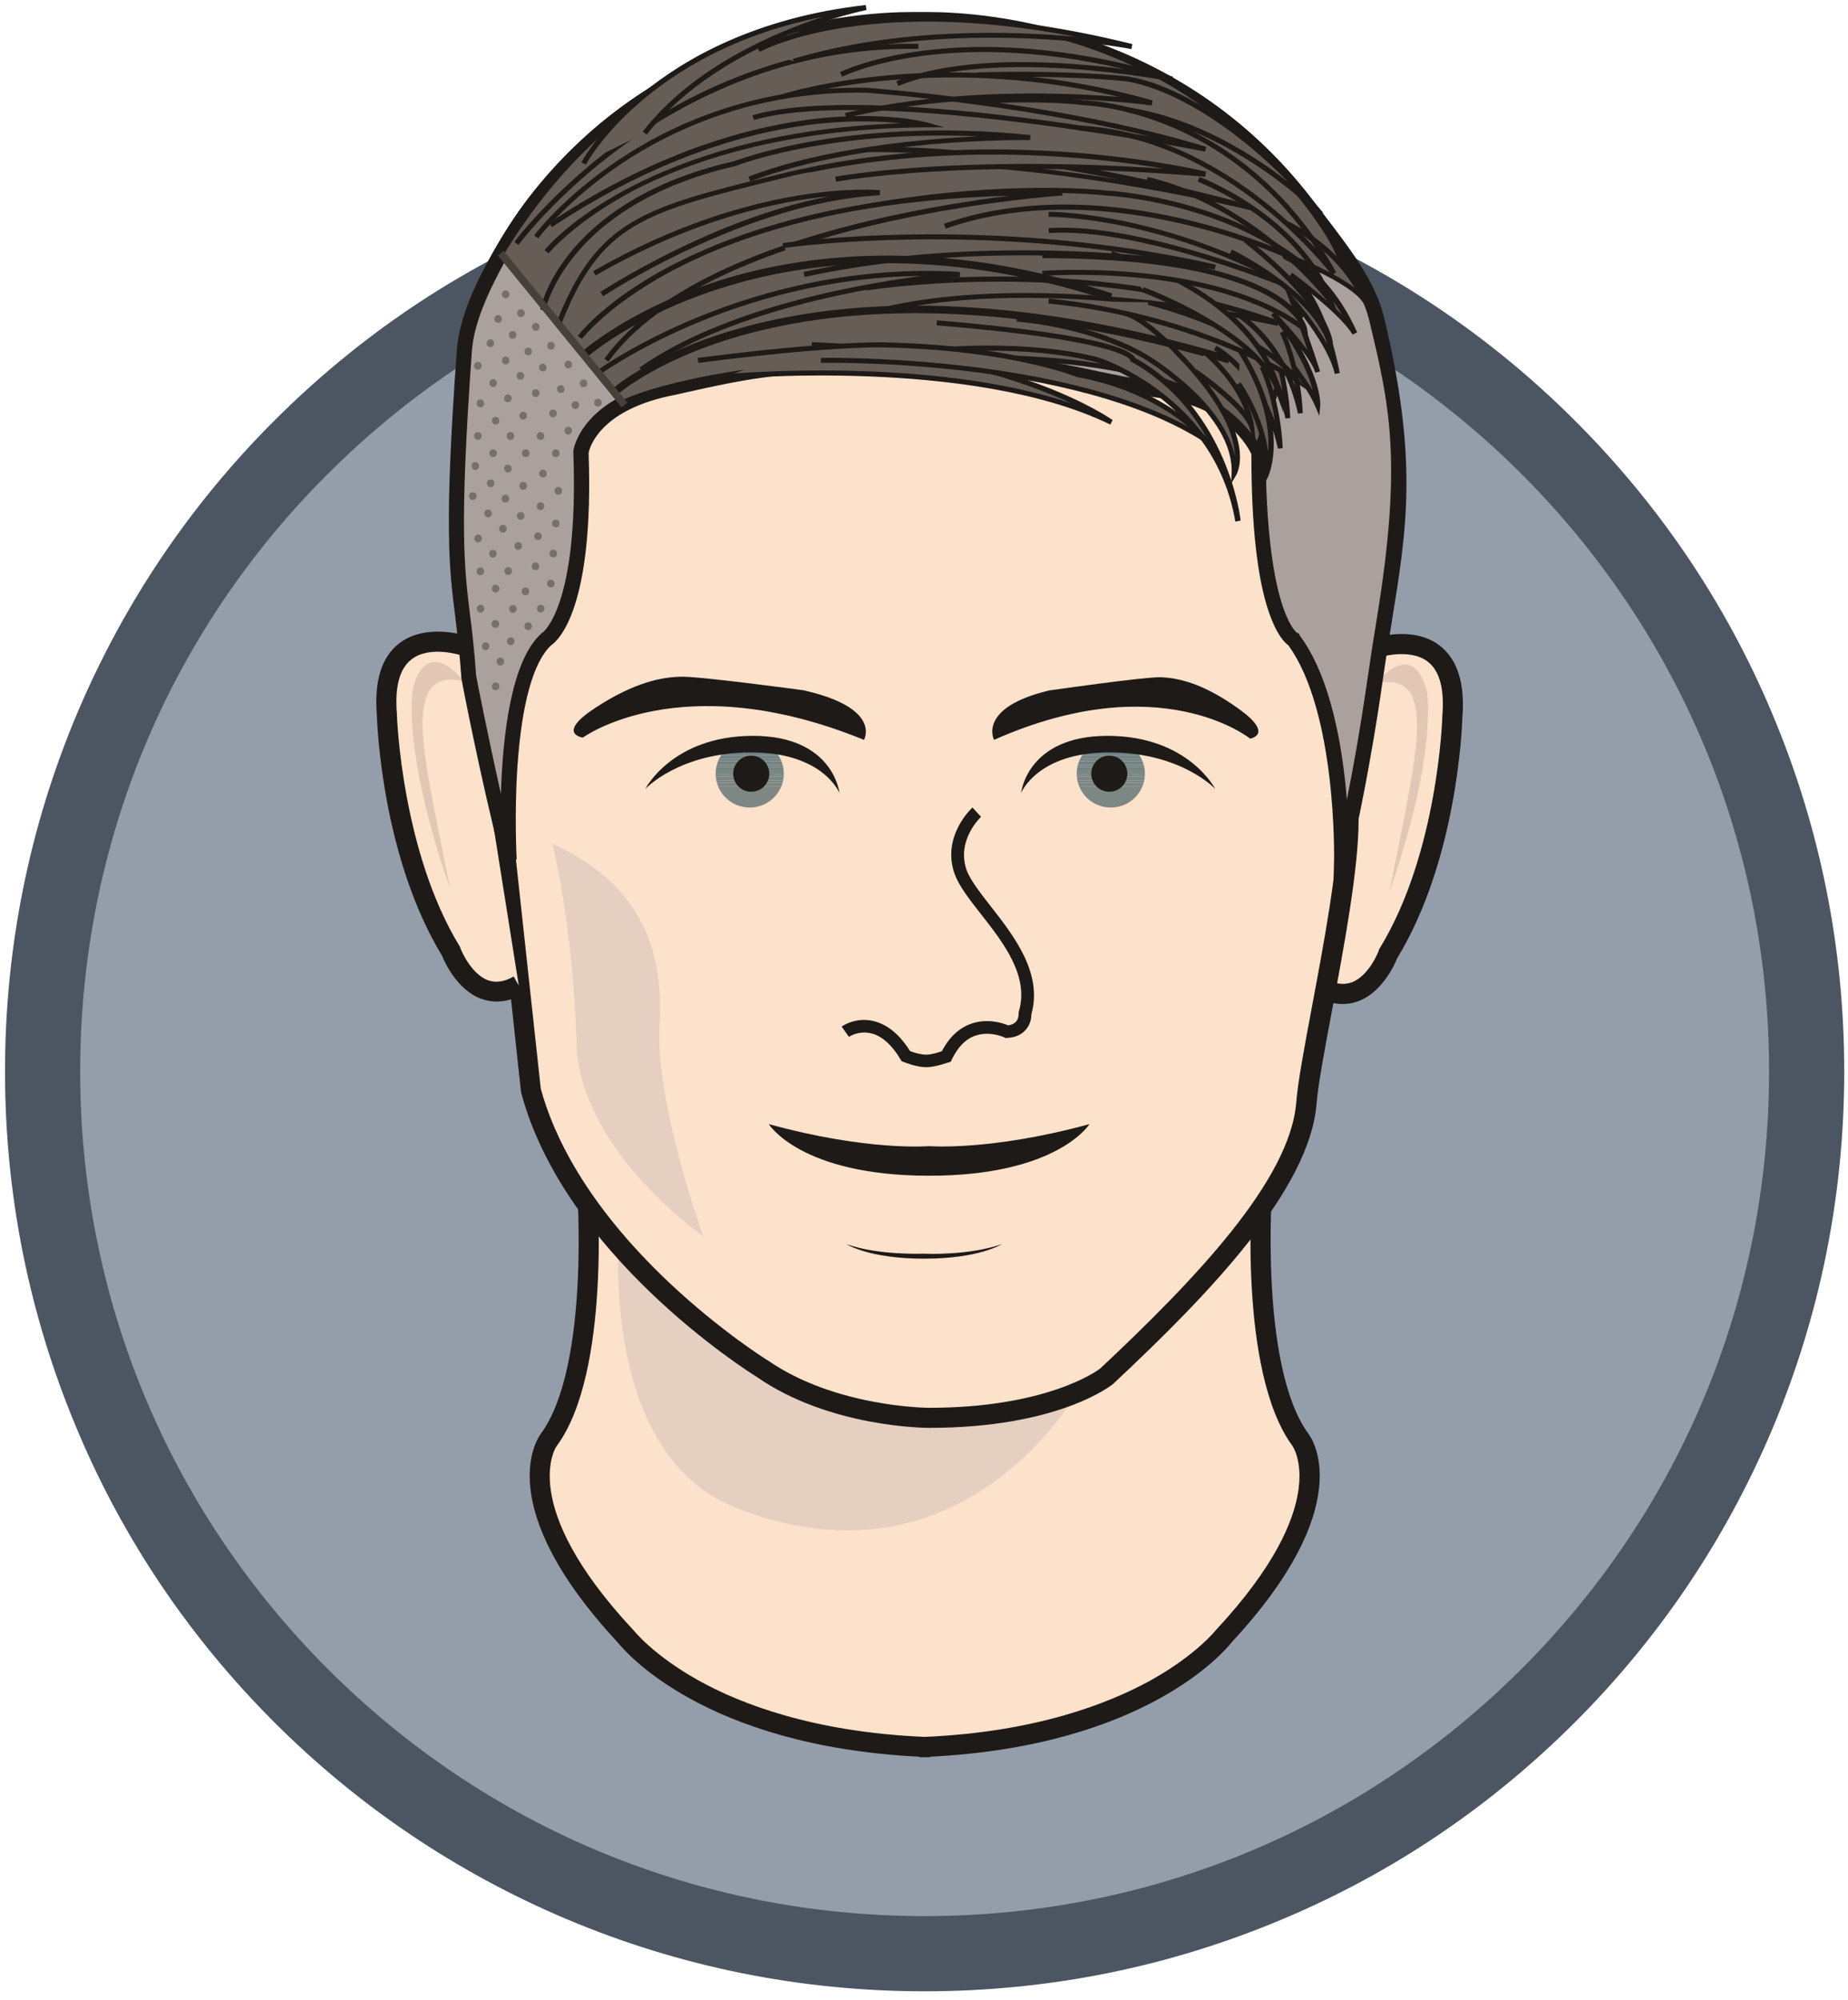<?xml version="1.0" encoding="utf-8"?>
<!-- Generator: Adobe Illustrator 18.0.0, SVG Export Plug-In . SVG Version: 6.00 Build 0)  -->
<!DOCTYPE svg PUBLIC "-//W3C//DTD SVG 1.1//EN" "http://www.w3.org/Graphics/SVG/1.1/DTD/svg11.dtd">
<svg version="1.1" id="Layer_1" xmlns="http://www.w3.org/2000/svg" xmlns:xlink="http://www.w3.org/1999/xlink" x="0px" y="0px"
	 width="737.5px" height="798px" viewBox="0 0 737.5 798" enable-background="new 0 0 737.5 798" xml:space="preserve">
<g>
	<circle fill="#949EAB" cx="369" cy="427.5" r="352"/>
	<path fill="#4C5662" d="M369,794.5c-49.5,0-97.6-9.7-142.9-28.8c-43.7-18.5-83-44.9-116.7-78.6c-33.7-33.7-60.2-72.9-78.6-116.7
		C11.7,525.1,2,477,2,427.5s9.7-97.6,28.8-142.9c18.5-43.7,44.9-83,78.6-116.7s72.9-60.2,116.7-78.6c45.3-19.1,93.3-28.8,142.9-28.8
		s97.6,9.7,142.9,28.8c43.7,18.5,83,44.9,116.7,78.6c33.7,33.7,60.2,72.9,78.6,116.7C726.3,329.9,736,378,736,427.5
		s-9.7,97.6-28.8,142.9c-18.5,43.7-44.9,83-78.6,116.7c-33.7,33.7-72.9,60.2-116.7,78.6C466.6,784.8,418.5,794.5,369,794.5z
		 M369,90.5c-90,0-174.6,35.1-238.3,98.7S32,337.5,32,427.5c0,90,35.1,174.6,98.7,238.3c63.7,63.7,148.3,98.7,238.3,98.7
		c90,0,174.6-35.1,238.3-98.7c63.7-63.7,98.7-148.3,98.7-238.3c0-90-35.1-174.6-98.7-238.3C543.6,125.6,459,90.5,369,90.5z"/>
</g>
<path display="none" fill="#43B693" stroke="#000000" stroke-width="8" stroke-miterlimit="10" d="M649.5,620
	c-4.8-13.7-126.7-41-126.7-41c-75.4,75.4-142.9,81.2-153.1,81.6c-10.2-0.4-78.8-6.2-154.2-81.6c0,0-116.8,23.3-125.5,41
	s41.1,182.1,277.5,183.1h2.5C606.4,802.1,654.3,633.7,649.5,620z"/>
<g>
	<path fill="#FCE1CB" d="M548.6,258.6c0,0,34.5-12,31.1,27.5c0,0-1.5,55-25.6,94.4c0,0-8.7,23.8-27,13.5"/>
	<path fill="#1E1A17" d="M535.9,400.6c-3.5,0-7.1-1-10.8-3.1l3.9-7c3.8,2.1,7.1,2.6,10.3,1.5c7.2-2.6,11-12.8,11-12.9l0.1-0.4
		l0.2-0.3c23.3-38,25-91.9,25-92.4l0-0.2c0.9-10.8-1-18.1-5.8-21.8c-7.4-5.7-19.9-1.6-20-1.5l-2.6-7.6c0.7-0.2,16.7-5.7,27.5,2.8
		c7,5.5,10,15.1,8.9,28.7c-0.1,3.6-2.1,56.7-26,95.9c-0.9,2.3-5.9,13.6-15.6,17.2C540.1,400.2,538,400.6,535.9,400.6z"/>
</g>
<g>
	<path fill="#E2C7B5" d="M554.5,355.7c0,0,17.9-48.2,15.1-78.9c0,0-3.9-23.5-20.8-3.8c0,0,12.4-4.6,15.6,7.2
		C567.2,290.9,565.1,304,554.5,355.7z"/>
</g>
<g>
	<path fill="#FCE1CB" d="M503.9,472.1c0,0-5.8,73.8,15.2,102.4c0,0,19.3,24.6-30.5,78.2c0,0-31.2,41.2-121.8,44.4h4.6
		c-90.7-3.2-121.8-44.4-121.8-44.4c-49.7-53.5-30.5-78.2-30.5-78.2c21-28.5,15.2-102.4,15.2-102.4"/>
	<path fill="#1E1A17" d="M371.4,701.1h-4.6l0-0.2c-86.1-4.3-117.6-42.3-120.3-45.6c-50.5-54.4-32.1-81.3-30.7-83.2
		c19.9-27,14.5-99,14.4-99.7l8-0.6c0.2,3.1,5.7,75.7-16,105.1l-0.1,0.1c-0.1,0.2-16,23.2,30.3,73l0.3,0.3c0.1,0.1,7.8,10,26.1,20.2
		c16.7,9.3,45.8,20.6,90.2,22.5c44.3-1.9,73.4-13.3,90.1-22.5c18.4-10.2,26.1-20.1,26.2-20.2l0.3-0.3c46.3-49.9,30.4-72.8,30.2-73.1
		c-21.7-29.5-16.2-102.1-16-105.1l8,0.6c-0.1,0.7-5.4,72.6,14.4,99.7c1.5,1.9,19.9,28.7-30.7,83.2c-2.6,3.3-34.2,41.3-120.2,45.6
		L371.4,701.1z"/>
</g>
<g>
	<path fill="#E5CFC1" d="M428.6,557.3c0,0-45.6,79.7-135.1,44.2C237.1,579.1,247.4,487,247.4,487"/>
</g>
<g>
	<path fill="#FCE1CB" d="M538.9,170.3c1.2,19.3,2.9,43.6,0,69.4c0,0-0.7,56.3-0.7,87.3s-15.2,92.9-16.8,113.2
		c-2.7,33-42.7,74.2-79.6,108.8c0,0-20.3,16.7-71,16.7c0,0-38.2,0.1-66.7-19.7c0,0-75-46.5-92.2-111l-10.6-98l-5.3-50l-3.8-45.3
		c0,0-4.9-34.3-3-75.8C190.7,134.3,535.2,112.5,538.9,170.3z"/>
	<path fill="#1E1A17" d="M370.8,569.7L370.8,569.7c-1.6,0-39.9-0.2-68.9-20.4c-4.2-2.6-76.6-48.6-93.9-113.3l-0.1-0.6l-10.6-98
		l-5.3-50l-3.8-45.3c-0.3-2.3-4.9-36.3-3-76.4c0.5-10.8,22-19.1,67.6-26.1c39.1-6,88.3-9.4,134.8-9.4c57,0,153.1,5.2,155.3,39.8
		l0.1,2.3c1.2,19,2.7,42.6-0.1,67.6c0,3.7-0.7,57.4-0.7,87.1c0,19.6-5.9,51.2-10.7,76.6c-3,15.8-5.5,29.4-6.1,36.9
		c-2.8,34-42.4,75.4-80.9,111.4l-0.2,0.2C443.5,552.8,422.3,569.7,370.8,569.7z M215.8,434.3c4.8,17.9,17.7,45.8,51.3,77.5
		c20.4,19.2,38.8,30.7,39,30.8l0.2,0.1c27,18.8,64,19,64.4,19v4l0-4c46.8,0,67-14.6,68.4-15.7c37.3-35,75.7-74.9,78.2-106.1
		c0.6-7.9,3.2-21.8,6.2-37.8c4.7-25.1,10.6-56.3,10.6-75.1c0-30.7,0.7-86.8,0.7-87.3l0-0.4c2.7-24.5,1.3-47.7,0.1-66.4l-0.1-2.3
		c-1.3-19.6-59.1-32.3-147.3-32.3c-45.5,0-95.4,3.5-133.6,9.3c-58.7,8.9-60.8,18.4-60.8,18.5c-1.9,40.6,2.9,74.7,3,75l0,0.2
		l3.8,45.3l5.3,49.9L215.8,434.3z"/>
</g>
<g>
	<path fill="none" d="M185.4,248"/>
</g>
<g>
	<path fill="#FCE1CB" d="M185.5,257.6c0,0-34.5-12-31.1,27.5c0,0,1.5,55,25.6,94.4c0,0,8.7,23.8,27,13.5"/>
	<path fill="#1E1A17" d="M198.2,399.6c-2.1,0-4.2-0.4-6.2-1.1c-9.7-3.6-14.7-14.9-15.6-17.2c-23.9-39.3-25.9-92.3-26-95.9
		c-1.1-13.6,1.8-23.2,8.9-28.7c10.9-8.4,26.9-3,27.5-2.8l-2.6,7.6l1.3-3.8l-1.3,3.8c-0.1,0-12.6-4.2-20,1.6
		c-4.8,3.7-6.7,11.1-5.8,21.8l0,0.2c0,0.5,1.8,54.4,25,92.4l0.2,0.3l0.1,0.4c0,0.1,3.9,10.2,11,12.9c3.1,1.1,6.5,0.7,10.3-1.5l3.9,7
		C205.3,398.6,201.7,399.6,198.2,399.6z"/>
</g>
<g>
	<path fill="#1E1A17" d="M369.6,425.8c-3.8,0-8.5-1.9-9-2.1l-0.8-0.3l-0.4-0.7c-3.6-6-7.7-9.6-12.1-10.5c-4.8-1-8.4,1.4-8.5,1.5
		l-2.9-4.1c0.2-0.2,5.4-3.8,12.3-2.3c5.6,1.2,10.7,5.2,15,12.1c1.6,0.6,4.4,1.4,6.4,1.4c2,0,4.7-0.8,6.3-1.4
		c2.9-5.6,6.9-9.3,11.8-11c6.5-2.2,12.5-0.2,14.6,0.7c1.5-0.2,2.5-0.7,3.2-1.5c1.1-1.3,1-3,1-3l0-0.5l0.1-0.5
		c4.2-14.2-6.1-27.4-15.3-39.1c-4.7-6-8.7-11.2-10.4-16c-5.1-14.8,6.7-25.9,7.2-26.3l3.4,3.7c-0.4,0.4-9.8,9.4-5.8,21.1
		c1.4,4,5.4,9.1,9.6,14.5c9.3,11.9,20.9,26.7,16.3,43.2c0,1.2-0.2,3.8-2.2,6.1c-1.7,2-4.1,3.1-7.3,3.3l-0.7,0.1l-0.6-0.3
		c0,0-5.7-2.7-11.5-0.7c-3.9,1.3-7,4.5-9.4,9.4l-0.4,0.9l-0.9,0.4C378.4,423.8,373.5,425.8,369.6,425.8z"/>
</g>
<g>
	<path fill="#E2C7B5" d="M179.7,354.7c0,0-17.9-48.2-15.1-78.9c0,0,3.9-23.5,20.8-3.8c0,0-12.4-4.6-15.6,7.2
		C166.9,289.9,169,303,179.7,354.7z"/>
</g>
<g>
	<path fill="#E5CFC1" d="M220.5,336.7c0,0,7.9,30.5,9.6,78.3c0,0-3.6,37.3,50.6,78.4c0,0-19.3-53.2-17.5-84.2
		C265.1,378.2,255.1,352.3,220.5,336.7z"/>
</g>
<g>
	<path fill="#AAA19F" d="M521.1,81.1C465,8.2,380.7,7.4,367.1,7.8c-13.7-0.4-97.9,0.4-154,73.3c-5.3,6.9-9.8,13.9-13.7,20.9
		c-6,10.8-13.2,25.1-14.1,38.2c-6.8,94.8-0.9,90.5,1.8,129.8c0,0,7.7,40.3,16.2,73.1c0,0-4.2-70.7,14.8-88c0,0,16.2-9.3,13.8-74.6
		c0,0,2.5-18.3,34.2-25.3c37-8.2,44.7-10.2,102.9-10.2s53.5,4.7,96.8,11.3c28.7,4.4,36.6,24.3,36.6,24.3
		c-0.1,67.9,13.8,74.6,13.8,74.6c20.6,27.5,19.2,88,19.2,88c8.5-36,13.4-72.2,13.4-72.2c7.5-52,16.7-76.6,0.6-143.9
		C545.7,112,533.9,97.8,521.1,81.1z"/>
	<path fill="#1E1A17" d="M531.7,371.7l0.7-28.6c0-0.6,1.1-59.1-18.3-85.7c-1.6-1.1-4.7-4.4-7.7-13.1c-4.7-13.7-7-34.9-7-63.1
		c-1.4-3-9.6-18.2-34.1-22c-13.7-2.1-22.5-4-30.3-5.6c-16.5-3.5-26.5-5.6-66.1-5.6c-56.6,0-64.9,1.8-99.8,9.6l-2.4,0.5
		c-27.5,6.1-31.4,20.5-31.8,22.6c2.2,61.9-12,74.8-15,76.8c-7.1,6.7-11.7,23.3-13.4,48.3c-1.3,19.4-0.3,37-0.3,37.1l-5.9,0.9
		c-8.4-32.5-16.2-72.9-16.2-73.3l0-0.4c-0.7-10-1.6-17-2.4-23.9c-2.5-19.9-4.5-35.6,0.6-106.3c0.9-13.5,8.2-28.2,14.5-39.4
		c4.3-7.6,8.8-14.6,13.9-21.3C263.9,10.1,341.4,4.8,363.9,4.8c1.3,0,2.4,0,3.2,0c0.8,0,1.9,0,3.2,0c22.5,0,100,5.4,153.2,74.5
		c1.2,1.6,2.4,3.2,3.6,4.7c11.6,15.1,21.7,28.1,25.2,42.4c13.7,57.1,9.2,84.3,3.1,121.9c-1.2,7.3-2.4,14.8-3.6,23.2
		c0,0.3-5,36.7-13.4,72.5L531.7,371.7z M517.6,252.5l0.8,0.3l0.2,0.6c12.7,17,17.3,45.4,18.9,65.7c5.3-26.4,8.2-48.3,8.3-48.6
		c1.2-8.4,2.4-16,3.6-23.3c10.4-63.6,5.1-85.8-3-119.5c-3.2-13-12.9-25.6-24.1-40.1c-1.2-1.6-2.4-3.1-3.6-4.7
		c-51.5-67-126.6-72.2-148.4-72.2c-1.3,0-2.3,0-3.1,0l-0.1,0l-0.1,0c-0.8,0-1.9,0-3.1,0c-21.8,0-96.9,5.2-148.4,72.2
		c-4.9,6.4-9.3,13.2-13.5,20.5c-5.9,10.7-12.9,24.6-13.7,36.9c-5,70.2-3.1,85.6-0.7,105.2c0.9,6.9,1.7,14,2.4,24
		c0.4,2.2,4.6,23.6,9.9,47.2c0.7-22.5,3.9-52.9,16.1-63.9l0.2-0.2l0.3-0.2c0.1,0,14.6-10.4,12.3-71.9l0-0.3l0-0.3
		c0.1-0.8,3.2-20.5,36.5-27.8l2.4-0.5c35.5-7.9,43.9-9.7,101.1-9.7c40.2,0,51,2.3,67.3,5.8c7.7,1.6,16.4,3.5,29.9,5.6
		c30.1,4.6,38.6,25.3,38.9,26.2l0.2,0.5l0,0.6C505.3,241.2,516.5,251.7,517.6,252.5z"/>
</g>
<g>
	<path fill="#1E1A17" d="M498.9,294.7c0,0-35.8-29-102.2,0.5c0,0-6.8-12.8,21.9-19.7c0,0,38.3-5.5,44.7-5.3
		c6.5,0.3,16.4,2.1,30.9,12.5C508.8,293.1,498.9,294.7,498.9,294.7z"/>
</g>
<g>
	<path fill="#665D57" d="M502.2,177.7l23-70.4c0,0,8.7,2.8,9.9-1.4c0.9-3.1-4.7-12.3-8.6-17.9c-24.1-34.5-83.8-95.1-198.8-77.5
		c0,0-75.4,5.5-127.2,90.5l47.7,60.1c0,0,31.1-17.2,134.8-18.5C486.8,141.4,496.4,173.3,502.2,177.7z"/>
	<path fill="#1E1A17" d="M502.7,179.3l-1.1-0.8c-0.9-0.6-1.7-1.7-2.8-3.1c-7-8.9-25.9-32.8-115.8-31.8c-53.3,0.7-87,5.6-105.9,9.7
		c-20.4,4.4-28.4,8.7-28.4,8.7l-0.7,0.4l-0.5-0.7l-48.1-60.6l0.4-0.6C226.5,56.4,259.9,34,283.1,23C308.3,11,327.4,9.5,327.6,9.5
		c13.6-2.1,27-3.1,39.9-3.1c89.8,0,138.6,50.8,159.8,81.1c3,4.3,9.9,14.8,8.7,18.8c-0.4,1.4-1.6,3-5.4,3c-1.8,0-3.7-0.4-4.8-0.7
		L502.7,179.3z M388.6,141.6c86,0,104.7,23.6,111.7,32.5c0.5,0.7,1,1.3,1.4,1.7l22.8-69.8l0.9,0.3c0,0,2.7,0.9,5.2,0.9
		c2,0,3.1-0.5,3.4-1.6c0.6-2-2.9-9.1-8.5-17.1c-20.9-30-69.3-80.2-158.2-80.2c-12.8,0-26.1,1.1-39.7,3.1c-0.3,0-19.1,1.5-44,13.3
		c-22.9,10.8-55.6,32.8-82.1,76.1l46.8,58.9c2.4-1.2,10.7-4.8,28-8.5c19-4.1,52.8-9.1,106.5-9.8
		C384.9,141.6,386.8,141.6,388.6,141.6z"/>
</g>
<g>
	<path fill="#665D57" d="M405.8,127.4c32.8,2.9,51.7,15.2,51.7,15.2s36.5,21.7,35,46.7c0,0,10.1-15.5-23-49c0,0-12.9-13.8-20.9-15.4
		"/>
	<path fill="#1E1A17" d="M491.3,193l0.2-3.8c1.4-24.1-34.2-45.6-34.5-45.8c-0.2-0.1-19.1-12.2-51.3-15.1l0.2-2
		c17.1,1.5,30.3,5.6,38.4,8.8c8.8,3.4,13.5,6.5,13.7,6.6c0.1,0,9.3,5.6,18.2,14.1c9.2,8.8,14.8,17.7,16.6,26.1
		c-0.2-7.4-4.3-20.9-24.1-40.9c-0.1-0.2-12.8-13.6-20.4-15.1l0.4-2c8.2,1.6,20.9,15.1,21.4,15.7c33.3,33.7,23.5,49.6,23.1,50.2
		L491.3,193z"/>
</g>
<g>
	<path fill="#665D57" d="M505.2,132.2c0,0,16.3,19.3,20.5,29.3c0,0,0.7-13.4-17.7-36.5c0,0,15.8,16.4,17.7,23.5
		c0,0-2.8-9.7-10.3-29.3c0,0,15.1,16.8,18.1,29.8c0,0-4.8-29.3-18.5-39.5c0,0,20.1,14.8,25.5,23.6c0,0-8.8-21.2-24.1-28.8
		c-15.3-7.6,20.3,5.8,27.4,14.9c0,0-6.4-17.6-29.9-29.8"/>
	<path fill="#1E1A17" d="M526.5,165.9l-1.7-4c-4.1-9.7-20.2-28.9-20.3-29l1.5-1.3c0.6,0.7,11.8,14,17.9,24.2
		c-1.5-5.9-5.6-16.3-16.6-30.1l1.5-1.3c0.4,0.5,7.8,8.2,13,15.3c-1.6-4.8-4-11.5-7.3-20l-1.9-5l3.6,4c0.4,0.5,8.1,9,13.5,18.6
		c-2.7-9.2-7.6-21.2-15.2-26.9l1.2-1.6c0.6,0.5,12,8.9,19.9,16.8c-4-6.7-10.6-15.9-19.5-20.3c-4.2-2.1-4.4-2.4-4.3-3.2l0.1-0.7
		l0.7-0.2c1.7-0.5,19,6.9,28,13.6c-3.6-6-11.6-16.5-27-24.5l0.9-1.8c23.6,12.2,30.1,29.6,30.4,30.3l2.2,5.9l-3.9-5
		c-3.3-4.2-13-9.5-20.6-12.9c12,9.1,18.7,25.1,19,25.8l-1.8,0.9c-2.9-4.8-10.4-11.5-16.5-16.4c2.7,4.2,5.1,9.4,7.2,15.6
		c2.9,8.6,4.1,16,4.2,16.1l-2,0.4c-2-8.6-9.5-19-14.1-24.8c5.1,13.7,7.5,21.6,8.1,23.4c0,0.1,0.1,0.3,0.1,0.4l-1.9,0.5
		c0,0,0-0.2-0.1-0.4c-0.8-2.4-3-5.7-5.6-9.1c8,14,7.7,21.9,7.7,22.3L526.5,165.9z"/>
</g>
<g>
	<path fill="#665D57" d="M488,126.8c0,0,19.5,10.4,26,40c0,0-0.3-16.9-7.2-32.4"/>
	<path fill="#1E1A17" d="M513,167c-6.3-28.8-25.3-39.2-25.5-39.3l0.9-1.8c0.7,0.4,15.4,8.4,23.4,30.2c-0.9-6.1-2.7-13.9-6-21.3
		l1.8-0.8c6.9,15.5,7.3,32.6,7.3,32.8L513,167z"/>
</g>
<g>
	<path fill="#665D57" d="M493,124.8c0,0,19.5,10.4,26,40c0,0-0.3-16.9-7.2-32.4"/>
	<path fill="#1E1A17" d="M518,165c-6.3-28.8-25.3-39.2-25.5-39.3l0.9-1.8c0.7,0.4,15.4,8.4,23.4,30.2c-0.9-6.1-2.7-13.9-6-21.3
		l1.8-0.8c6.9,15.5,7.3,32.6,7.3,32.8L518,165z"/>
</g>
<g>
	<path fill="#665D57" d="M485,138.8c0,0,19.5,10.4,26,40c0,0-0.3-16.9-7.2-32.4"/>
	<path fill="#1E1A17" d="M510,179c-6.3-28.8-25.3-39.2-25.5-39.3l0.9-1.8c0.7,0.4,15.4,8.4,23.4,30.2c-0.9-6.1-2.7-13.9-6-21.3
		l1.8-0.8c6.9,15.5,7.3,32.6,7.3,32.8L510,179z"/>
</g>
<g>
	<path fill="#1E1A17" d="M232.6,294.3c0,0,39.2-28.9,112.2,0.9c0,0,7.4-12.7-24.2-19.8c0,0-42-5.7-49.1-5.4c-7.1,0.2-18,2-33.9,12.4
		S232.6,294.3,232.6,294.3z"/>
</g>
<g>
	<path fill="#665D57" d="M289.5,150.3c0,0,97.5-9.3,154,18.2c0,0-39.3-28.1-119.5-31"/>
	<path fill="#1E1A17" d="M443.1,169.4c-55.6-27.1-152.5-18.2-153.5-18.1l-0.2-2c0.9-0.1,81.5-7.5,138.3,11.7
		c-18.2-8.5-52.8-20.7-103.8-22.5l0.1-2c41.6,1.5,72,9.9,90.1,16.6c19.7,7.3,29.5,14.2,29.9,14.5L443.1,169.4z"/>
</g>
<g>
	<path fill="#665D57" d="M345.6,114.9c0,0,85.9-14.4,164.4,14.1c0,0-92.1-21.2-158.3-5.3"/>
	<path fill="#1E1A17" d="M509.8,130c-0.9-0.2-92.6-21-157.8-5.3l-0.5-1.9c49.1-11.8,113.1-3.1,142.6,2.1
		c-72.8-21.2-147.5-9.1-148.3-9l-0.3-2c0.9-0.1,87.1-14.1,164.9,14.1L509.8,130z"/>
</g>
<g>
	<path fill="#665D57" d="M377,90.3c66.5-23.2,140.5,13.4,140.5,13.4C484.5,78.8,441,77,441,77s-38-4.5-93.5,5.1"/>
	<path fill="#1E1A17" d="M517.1,104.6c-0.7-0.4-74.4-36.1-139.7-13.4l-0.7-1.9c52-18.2,109.2,0.4,131.6,9.3
		C477.4,79.7,441.4,78,441,78c-0.5-0.1-38.6-4.4-93.3,5.1l-0.3-2c55-9.5,93.4-5.2,93.8-5.1c0.4,0,44.1,2.1,77,26.9L517.1,104.6z"/>
</g>
<g>
	<path fill="#1E1A17" d="M246.2,157.6l-2-2.2c0.7-0.7,18.6-16.6,58.1-26.3c65.7-16.2,138.9-1.9,188.7,13l-0.9,2.9
		c-49.4-14.8-122-29-187.1-13C264.2,141.5,246.4,157.4,246.2,157.6z"/>
</g>
<g>
	<path fill="#665D57" d="M231.5,134.6c0,0,44.5-60.1,192.5-57.6c0,0-140,8.8-182,66.7"/>
	<path fill="#1E1A17" d="M242.8,144.3l-1.6-1.2c21.9-30.2,70.4-46.8,107.3-55.4c20.9-4.9,40.6-7.9,54.5-9.6
		c-39.7,1-89.1,7.2-130.2,27.6c-29.1,14.4-40.4,29.4-40.6,29.5l-1.6-1.2c0.5-0.6,11.6-15.4,41.1-30C321,79.6,381.7,75.3,424,76l0,2
		C422.7,78.1,284.1,87.4,242.8,144.3z"/>
</g>
<g>
	<path fill="#665D57" d="M312.4,98c0,0,81-12.2,172.5,8.6c0,0-83.1-14.7-164,2.9"/>
	<path fill="#1E1A17" d="M321.1,110.5l-0.4-2c51.5-11.2,104.4-9.3,135.8-6.4c-78.3-12.7-143.2-3.2-143.9-3.1l-0.3-2
		c0.8-0.1,82.2-12,172.9,8.6l-0.4,2C483.9,107.4,400.9,93.1,321.1,110.5z"/>
</g>
<g>
	<path fill="#665D57" d="M371,139.9c43.5-3.7,67,3.7,67,3.7s47.5,14.8,56,64.3c0,0-4.5-43.7-42-64.3c0,0,1-8.2-78.3-14.7"/>
	<path fill="#1E1A17" d="M493,208.1c-8.3-48.3-54.8-63.4-55.3-63.5c-0.2-0.1-23.9-7.3-66.6-3.7l-0.2-2c43.2-3.7,67.1,3.7,67.4,3.7
		c0.4,0.1,27.3,8.8,44.4,34.1c-6.2-11.6-15.9-23.9-31.1-32.3l-0.6-0.3l0.1-0.5c-0.5-0.8-6.7-8-77.4-13.8l0.2-2
		c21.6,1.8,72.4,6.7,78.7,14.4c0.2,0.2,0.3,0.4,0.4,0.6c37.2,20.7,42.1,64.4,42.1,64.9L493,208.1z"/>
</g>
<g>
	<path fill="#1E1A17" d="M233.9,142.8l-2-2.2c0.8-0.7,19.4-17.3,55-28.6c32.8-10.4,86.7-18,157,5.1l-0.9,2.9
		c-69.5-22.8-122.7-15.4-155-5.1C253,125.9,234.1,142.6,233.9,142.8z"/>
</g>
<g>
	<path fill="#665D57" d="M327.5,143.7c0,0,100.5-2.4,153.5,31.7c0,0-16.1-19.7-51.3-26.1c0,0-26-10.8-77.7-11.8c0,0-20-0.7-73.5,6.2
		"/>
	<path fill="#1E1A17" d="M485.8,179.7l-5.3-3.4c-52.1-33.5-151.9-31.6-152.9-31.5l0-2c1,0,92.4-1.8,146.5,27.4
		c-7.6-6.3-22.2-15.8-44.5-19.8l-0.2-0.1c-0.3-0.1-26.5-10.7-77.3-11.7c-0.2,0-20.6-0.6-73.4,6.2l-0.3-2c53-6.8,73.5-6.2,73.7-6.2
		c26.8,0.5,46.5,3.7,58.4,6.3c12.2,2.7,18.6,5.2,19.5,5.5c18.3,3.3,31.4,10.3,39.1,15.6c8.4,5.7,12.5,10.6,12.7,10.8L485.8,179.7z"
		/>
</g>
<g>
	<path fill="#665D57" d="M238.6,148.8c0,0,59.9-44.3,144.4-39.3c0,0-81.2,5.5-127.2,38"/>
	<path fill="#1E1A17" d="M239.2,149.6L238,148c0.6-0.4,61.2-44.5,145.1-39.5l0,2c-0.8,0.1-81.5,5.9-126.7,37.8l-1.2-1.6
		c33.7-23.8,86.7-33.2,112.5-36.6C292.5,110.8,239.8,149.2,239.2,149.6z"/>
</g>
<g>
	<path fill="#665D57" d="M214,94.5c0,0,44.7-60,131.6-58.5c0,0,75.4,5.2,135.4,23.6c0,0-132.9-26.6-180.5-12.6"/>
	<path fill="#1E1A17" d="M214.8,95.1l-1.6-1.2c0.1-0.2,11.5-15.3,33.5-30c20.2-13.6,53.8-29.6,99-28.9c0.8,0.1,76.3,5.4,135.7,23.6
		l-0.5,1.9c-0.3-0.1-33.6-6.7-72.3-11.5c-51.1-6.4-88.4-6.8-107.7-1.1l-0.6-1.9c19.9-5.8,56.4-5.5,108.5,1c19,2.4,36.7,5.2,49.9,7.4
		C404.4,41.2,346.2,37,345.5,37c-44.6-0.8-77.8,15.1-97.8,28.5C226.1,80.1,214.9,94.9,214.8,95.1z"/>
</g>
<g>
	<path fill="#665D57" d="M216.6,123.7c0,0,21.4-111.2,282.9-40.7c0,0-118.8-29.5-184.5-13.5c-57.5,14-75.8,17.9-92.2,60.2"/>
	<path fill="#1E1A17" d="M223.7,130.1l-1.9-0.7c16.4-42.2,35-46.7,90.5-60.2l2.4-0.6c37-9,91.4-3.5,131.6,3
		C376.7,57.6,299.4,52.9,251.2,83c-28.9,18-33.6,40.7-33.6,40.9l-2-0.4c0.2-1,4.9-23.7,34.4-42.2c21.2-13.3,49.8-20.8,84.8-22.4
		c44.9-2.1,100.4,5.7,164.9,23.1l-0.5,1.9c-1.2-0.3-119.3-29.3-184-13.5l-2.4,0.6C256.7,84.7,239.7,88.9,223.7,130.1z"/>
</g>
<g>
	<path fill="#1E1A17" d="M517.1,116.4c-0.6-0.3-61.2-25.9-98.5-23.4l-0.1-2c25.7-1.7,62.2,9.7,83,17.2c-45.7-21.9-82.6-21.7-83-21.7
		l0-2c0.4,0,46.4-0.1,99.5,30.1L517.1,116.4z"/>
</g>
<g>
	<path fill="#665D57" stroke="#1E1A17" stroke-width="2" stroke-miterlimit="10" d="M416,85.5"/>
</g>
<g>
	<path fill="#756B66" d="M50.7,432.6"/>
</g>
<g>
	
		<rect x="185.4" y="129.8" transform="matrix(0.632 0.775 -0.775 0.632 184.42 -125.67)" fill="#473F3A" width="78.2" height="3"/>
</g>
<g>
	<path fill="#776F6A" d="M195.7,135.4c-2,0-2,3.1,0,3.1S197.7,135.4,195.7,135.4z"/>
</g>
<g>
	<path fill="#776F6A" d="M198.8,125.7c-2,0-2,3.1,0,3.1S200.8,125.7,198.8,125.7z"/>
</g>
<g>
	<path fill="#776F6A" d="M201.8,115.9c-2,0-2,3.1,0,3.1S203.8,115.9,201.8,115.9z"/>
</g>
<g>
	<path fill="#776F6A" d="M204.6,132.1c-2,0-2,3.1,0,3.1S206.6,132.1,204.6,132.1z"/>
</g>
<g>
	<path fill="#776F6A" d="M207.9,123.4c-2,0-2,3.1,0,3.1S209.9,123.4,207.9,123.4z"/>
</g>
<g>
	<path fill="#776F6A" d="M201.8,142.3c-2,0-2,3.1,0,3.1S203.8,142.3,201.8,142.3z"/>
</g>
<g>
	<path fill="#776F6A" d="M207.7,148.4c-2,0-2,3.1,0,3.1S209.7,148.4,207.7,148.4z"/>
</g>
<g>
	<path fill="#776F6A" d="M210.8,138.7c-2,0-2,3.1,0,3.1S212.8,138.7,210.8,138.7z"/>
</g>
<g>
	<path fill="#776F6A" d="M213.8,128.9c-2,0-2,3.1,0,3.1S215.8,128.9,213.8,128.9"/>
</g>
<g>
	<path fill="#776F6A" d="M216.6,145.1c-2,0-2,3.1,0,3.1S218.6,145.1,216.6,145.1z"/>
</g>
<g>
	<path fill="#776F6A" d="M219.9,136.4c-2,0-2,3.1,0,3.1S221.9,136.4,219.9,136.4z"/>
</g>
<g>
	<path fill="#776F6A" d="M213.8,155.3c-2,0-2,3.1,0,3.1S215.8,155.3,213.8,155.3z"/>
</g>
<g>
	<path fill="#776F6A" d="M220.7,163.4c-2,0-2,3.1,0,3.1S222.7,163.4,220.7,163.4z"/>
</g>
<g>
	<path fill="#776F6A" d="M223.8,153.7c-2,0-2,3.1,0,3.1S225.8,153.7,223.8,153.7z"/>
</g>
<g>
	<path fill="#776F6A" d="M226.8,143.9c-2,0-2,3.1,0,3.1S228.8,143.9,226.8,143.9"/>
</g>
<g>
	<path fill="#776F6A" d="M229.6,160.1c-2,0-2,3.1,0,3.1S231.6,160.1,229.6,160.1z"/>
</g>
<g>
	<path fill="#776F6A" d="M232.9,151.4c-2,0-2,3.1,0,3.1S234.9,151.4,232.9,151.4z"/>
</g>
<g>
	<path fill="#776F6A" d="M226.8,170.3c-2,0-2,3.1,0,3.1S228.8,170.3,226.8,170.3z"/>
</g>
<g>
	<path fill="#776F6A" d="M238.6,159.1c-2,0-2,3.1,0,3.1S240.6,159.1,238.6,159.1z"/>
</g>
<g>
	<path fill="#776F6A" d="M190.7,144.4c-2,0-2,3.1,0,3.1S192.7,144.4,190.7,144.4z"/>
</g>
<g>
	<path fill="#776F6A" d="M196.8,151.3c-2,0-2,3.1,0,3.1S198.8,151.3,196.8,151.3z"/>
</g>
<g>
	<path fill="#776F6A" d="M202.7,157.4c-2,0-2,3.1,0,3.1S204.7,157.4,202.7,157.4z"/>
</g>
<g>
	<path fill="#776F6A" d="M208.8,164.3c-2,0-2,3.1,0,3.1S210.8,164.3,208.8,164.3z"/>
</g>
<g>
	<path fill="#776F6A" d="M215.7,172.4c-2,0-2,3.1,0,3.1S217.7,172.4,215.7,172.4z"/>
</g>
<g>
	<path fill="#776F6A" d="M221.8,179.3c-2,0-2,3.1,0,3.1S223.8,179.3,221.8,179.3z"/>
</g>
<g>
	<path fill="#665D57" d="M240.1,117.4c0,0,56.4-37.6,110.9-40.5c0,0-48.8-5.2-113.9,32.2"/>
	<path fill="#1E1A17" d="M240.7,118.2l-1.1-1.7c0.5-0.3,44.2-29.2,91.5-38.2c-20.1,1.9-53.9,8.9-93.4,31.6l-1-1.7
		c64.6-37.1,114-32.4,114.5-32.3l-0.1,2C297.5,80.8,241.2,117.9,240.7,118.2z"/>
</g>
<g>
	<path fill="#665D57" d="M333.5,71.5c0,0,52.5-10,147.5-2c0,0-75.4-18.9-157.9-1.7"/>
	<path fill="#1E1A17" d="M333.7,72.5l-0.4-2c0.1,0,13.5-2.5,38.3-4c20.2-1.2,51.9-2,92.9,0.8c-26.6-4.5-82.3-10.7-141.1,1.5l-0.4-2
		c81.8-17,157.6,1.5,158.3,1.7l-0.3,2c-49-4.1-86.4-3.4-109.2-2C347.1,70,333.8,72.5,333.7,72.5z"/>
</g>
<g>
	<path fill="#665D57" d="M458.1,120.6c0,0,44.4,10.9,59.2,30.9c0,0-37.8-25.3-98.8-31.4"/>
	<path fill="#1E1A17" d="M521.5,155.5l-4.8-3.2c-0.1-0.1-9.6-6.4-26.4-13.3c-15.5-6.4-40.6-14.8-71.9-17.9l0.2-2
		c31.6,3.2,56.9,11.6,72.6,18.1c9.4,3.9,16.5,7.6,21.1,10.1c-17.3-16.5-53.9-25.6-54.3-25.7l0.5-1.9c0.1,0,11.3,2.8,24.2,8
		c17.4,7,29.3,14.8,35.6,23.3L521.5,155.5z"/>
</g>
<g>
	<path fill="#665D57" d="M476.8,148.2c0,0,20,13.7,22.7,22.1c0,0-1.5-14.8-18.5-29.5"/>
	<path fill="#1E1A17" d="M501.5,179.6l-2.9-9c-2.6-8-22.1-21.4-22.3-21.6l1.1-1.7c0.7,0.4,12.8,8.8,19.4,16.6
		c-2.1-5.6-6.7-14-16.4-22.4l1.3-1.5c17.1,14.8,18.8,29.5,18.8,30.2L501.5,179.6z"/>
</g>
<g>
	<path fill="#665D57" d="M456.1,115.5c0,0,45.4,16.5,53.9,40c0,0-5-35.6-66.5-54.5"/>
	<path fill="#1E1A17" d="M512.3,164.9l-3.3-9c-8.2-22.8-52.9-39.2-53.3-39.4l0.7-1.9c0.1,0,11.6,4.2,23.9,11.3
		c11,6.3,19.2,12.7,24.6,19.2c-6.4-11.9-22.4-31-61.7-43l0.6-1.9c17.7,5.4,41.9,15.9,56.8,34.7c9,11.3,10.3,20.3,10.4,20.6
		L512.3,164.9z"/>
</g>
<g>
	<path fill="#665D57" d="M416,109.1c0,0,68.1-5.5,104.6,22.2c0,0-5.1-29.3-104.6-29.3"/>
	<path fill="#1E1A17" d="M522,133.6l-2-1.5c-35.8-27.2-103.2-22.1-103.9-22l-0.2-2c0.7-0.1,65.1-4.9,102.1,20.1
		c-5-7.5-25-25.2-102-25.2v-2c99.2,0,105.4,28.9,105.6,30.1L522,133.6z"/>
</g>
<g>
	<path fill="#665D57" d="M449.9,43.8c44.1,6.9,77.4,41.7,77.4,41.7C482,32.8,448,31.3,448,31.3s-21.3-2.4-58-1.4"/>
	<path fill="#1E1A17" d="M526.6,86.2c-0.3-0.3-33.6-34.6-76.8-41.4l0.3-2c27,4.2,50.2,19,64.1,29.9C475.9,34,448.3,32.3,448,32.3
		c-0.3,0-21.7-2.4-57.9-1.4l-0.1-2c36.4-1,57.9,1.4,58.1,1.4c1.3,0.1,34.9,2.1,79.9,54.5L526.6,86.2z"/>
</g>
<g>
	<path fill="#665D57" d="M293.6,65.2c0,0,45.4-17.7,117.4-10.2c0,0-66.3-1.1-112,16.5"/>
	<path fill="#1E1A17" d="M299.4,72.4l-0.7-1.9c29.6-11.4,68.2-15,91.6-16.1c-27.5-1.2-49.8,1.2-64.7,3.8c-20,3.4-31.5,7.8-31.6,7.9
		l-0.7-1.9c0.1,0,11.7-4.5,31.9-8c18.6-3.2,48.7-6.2,86-2.3l-0.1,2c-0.2,0-16.8-0.3-38.8,1.6C351.9,59.4,322.9,63.4,299.4,72.4z"/>
</g>
<g>
	<path fill="#665D57" d="M472,71.5"/>
</g>
<g>
	<path fill="#1E1A17" d="M206.9,97.7l-1.6-1.2c0.1-0.2,15.3-20.5,42.5-40.3C273,38,314.1,16.5,366.5,17.5l0,2
		c-51.9-1-92.5,20.3-117.4,38.3C222,77.4,207.1,97.5,206.9,97.7z"/>
</g>
<g>
	<path fill="#1E1A17" d="M218.9,101.1l-1.6-1.3c0.4-0.5,10.5-12.8,34.4-25.2c20.7-10.8,55.7-23.6,107.7-25.4
		c-7.3-0.8-18.3-1.3-32.1,0.1c-24.2,2.5-62.4,11.7-107,41.3l-1.1-1.7c44.9-29.9,83.5-39.1,108-41.7c26.6-2.7,42.3,1.5,42.9,1.7
		l6.8,1.9l-7.1,0c-57.4,0.4-95.5,14-117.3,25.4C229.1,88.7,219,101,218.9,101.1z"/>
</g>
<g>
	<path fill="#1E1A17" d="M337.7,47l-0.5-1.9c42.8-10,87.9-8.2,109.6-6.4c-75.4-17.9-133.5,0.6-134.1,0.8l-0.6-1.9
		c0.6-0.2,65.8-21,147.9,2.5l-0.4,2C458.9,41.9,396.1,33.3,337.7,47z"/>
</g>
<g>
	<path fill="#1E1A17" d="M531.5,109.7c-0.4-0.5-41.4-54.6-100.6-57.6l0.1-2c44.7,2.3,79.2,33.3,94.1,49.1
		c-18.2-27.4-40.6-41.3-57-48.3c-19.9-8.5-35.5-8.9-35.6-8.9l-0.1,0c-0.1,0-14.1-2.2-44.3-0.5l-0.1-2c29.4-1.6,43.5,0.3,44.6,0.5
		c1.2,0,16.7,0.7,36.2,9c18.7,8,45,24.8,64.4,59.6L531.5,109.7z"/>
</g>
<g>
	<path fill="#1E1A17" d="M534.4,126.4l-4.2-5.7c-0.3-0.4-28.6-37.8-72.7-48.2l0.5-1.9c34.5,8.1,59.5,32.5,69.3,43.5
		c-14.7-28.5-48.9-41.4-49.3-41.6l0.7-1.9c0.4,0.1,40.6,15.3,53.3,49.2L534.4,126.4z"/>
</g>
<g>
	<path fill="#1E1A17" d="M358.5,34.3l-0.8-1.9c26.6-10.8,67.2-7.9,91.1-4.8c-72.8-16.9-112.2,2.8-112.7,3l-0.9-1.8
		c0.5-0.2,47.4-23.7,132.9,1.8l-0.5,1.9C467,32.5,397.2,18.5,358.5,34.3z"/>
</g>
<g>
	<path fill="#665D57" d="M232.9,65.2c0,0,27.7-52.6,112.7-62.2c0,0-57.9,11.2-88.3,50.1"/>
	<path fill="#1E1A17" d="M233.8,65.7l-1.8-0.9c0.3-0.5,7.2-13.5,24.7-27.8C272.9,23.7,301.3,7,345.5,2l0.3,2
		c-0.6,0.1-57.9,11.6-87.7,49.7l-1.6-1.2c20-25.7,52.3-39.4,71.9-45.8C258.3,20.6,234,65.2,233.8,65.7z"/>
</g>
<g>
	<path fill="#665D57" d="M302.7,19.8c0,0,46.7-26.8,149-1.3c0,0-70-13.4-135,5.9"/>
	<path fill="#1E1A17" d="M317,25.4l-0.6-1.9c42.3-12.6,87.1-11.2,113.1-8.8c-85.7-16.5-125.9,5.8-126.3,6l-1-1.7
		c0.5-0.3,12.1-6.8,36.5-10.3c22.4-3.2,60.2-4.3,113.2,8.9l-0.4,2C450.8,19.3,381,6.4,317,25.4z"/>
</g>
<g>
	<g>
		<defs>
			<ellipse id="SVGID_1_" cx="299.2" cy="308.7" rx="13.6" ry="13.5"/>
		</defs>
		<clipPath id="SVGID_2_">
			<use xlink:href="#SVGID_1_"  overflow="visible"/>
		</clipPath>
		<rect x="285.6" y="313.8" clip-path="url(#SVGID_2_)" fill="#7D8783" width="27.2" height="8.5"/>
		<rect x="285.6" y="313" clip-path="url(#SVGID_2_)" fill="#7D8783" width="27.2" height="0.8"/>
		<rect x="285.6" y="312.2" clip-path="url(#SVGID_2_)" fill="#7C8783" width="27.2" height="0.8"/>
		<rect x="285.6" y="311.4" clip-path="url(#SVGID_2_)" fill="#7B8683" width="27.2" height="0.8"/>
		<rect x="285.6" y="310.6" clip-path="url(#SVGID_2_)" fill="#7A8683" width="27.2" height="0.8"/>
		<rect x="285.6" y="309.9" clip-path="url(#SVGID_2_)" fill="#798683" width="27.2" height="0.8"/>
		<rect x="285.6" y="309.1" clip-path="url(#SVGID_2_)" fill="#788583" width="27.2" height="0.8"/>
		<rect x="285.6" y="308.3" clip-path="url(#SVGID_2_)" fill="#778583" width="27.2" height="0.8"/>
		<rect x="285.6" y="307.5" clip-path="url(#SVGID_2_)" fill="#768583" width="27.2" height="0.8"/>
		<rect x="285.6" y="306.8" clip-path="url(#SVGID_2_)" fill="#758483" width="27.2" height="0.8"/>
		<rect x="285.6" y="306" clip-path="url(#SVGID_2_)" fill="#748483" width="27.2" height="0.8"/>
		<rect x="285.6" y="305.2" clip-path="url(#SVGID_2_)" fill="#738483" width="27.2" height="0.8"/>
		<rect x="285.6" y="304.4" clip-path="url(#SVGID_2_)" fill="#728383" width="27.2" height="0.8"/>
		<rect x="285.6" y="303.7" clip-path="url(#SVGID_2_)" fill="#718383" width="27.2" height="0.8"/>
		<rect x="285.6" y="302.9" clip-path="url(#SVGID_2_)" fill="#708383" width="27.2" height="0.8"/>
		<rect x="285.6" y="302.1" clip-path="url(#SVGID_2_)" fill="#6E8283" width="27.2" height="0.8"/>
		<rect x="285.6" y="301.3" clip-path="url(#SVGID_2_)" fill="#6D8283" width="27.2" height="0.8"/>
		<rect x="285.6" y="300.5" clip-path="url(#SVGID_2_)" fill="#6C8283" width="27.2" height="0.8"/>
		<rect x="285.6" y="299.8" clip-path="url(#SVGID_2_)" fill="#6B8183" width="27.2" height="0.8"/>
		<rect x="285.6" y="299" clip-path="url(#SVGID_2_)" fill="#6A8183" width="27.2" height="0.8"/>
		<rect x="285.6" y="298.2" clip-path="url(#SVGID_2_)" fill="#698183" width="27.2" height="0.8"/>
		<rect x="285.6" y="297.4" clip-path="url(#SVGID_2_)" fill="#688083" width="27.2" height="0.8"/>
		<rect x="285.6" y="296.7" clip-path="url(#SVGID_2_)" fill="#678083" width="27.2" height="0.8"/>
		<rect x="285.6" y="295.9" clip-path="url(#SVGID_2_)" fill="#668083" width="27.2" height="0.8"/>
		<rect x="285.6" y="295.2" clip-path="url(#SVGID_2_)" fill="#657F83" width="27.2" height="0.7"/>
	</g>
</g>
<g>
	<ellipse fill="#1E1A17" cx="299.8" cy="308.7" rx="7.2" ry="7.2"/>
</g>
<g>
	<path fill="#1E1A17" d="M257.5,314.8c0,0,13.5-14.6,42.3-14.6s35.2,16.2,35.2,16.2s-2.3-22.8-34.5-22.8S257.5,314.8,257.5,314.8z"
		/>
</g>
<g>
	<g>
		<defs>
			<ellipse id="SVGID_3_" cx="443.3" cy="308.7" rx="13.6" ry="13.5"/>
		</defs>
		<clipPath id="SVGID_4_">
			<use xlink:href="#SVGID_3_"  overflow="visible"/>
		</clipPath>
		<rect x="429.7" y="313.8" clip-path="url(#SVGID_4_)" fill="#7D8783" width="27.2" height="8.5"/>
		<rect x="429.7" y="313" clip-path="url(#SVGID_4_)" fill="#7D8783" width="27.2" height="0.8"/>
		<rect x="429.7" y="312.2" clip-path="url(#SVGID_4_)" fill="#7C8783" width="27.2" height="0.8"/>
		<rect x="429.7" y="311.4" clip-path="url(#SVGID_4_)" fill="#7B8683" width="27.2" height="0.8"/>
		<rect x="429.7" y="310.6" clip-path="url(#SVGID_4_)" fill="#7A8683" width="27.2" height="0.8"/>
		<rect x="429.7" y="309.9" clip-path="url(#SVGID_4_)" fill="#798683" width="27.2" height="0.8"/>
		<rect x="429.7" y="309.1" clip-path="url(#SVGID_4_)" fill="#788583" width="27.2" height="0.8"/>
		<rect x="429.7" y="308.3" clip-path="url(#SVGID_4_)" fill="#778583" width="27.2" height="0.8"/>
		<rect x="429.7" y="307.5" clip-path="url(#SVGID_4_)" fill="#768583" width="27.2" height="0.8"/>
		<rect x="429.7" y="306.8" clip-path="url(#SVGID_4_)" fill="#758483" width="27.2" height="0.8"/>
		<rect x="429.7" y="306" clip-path="url(#SVGID_4_)" fill="#748483" width="27.2" height="0.8"/>
		<rect x="429.7" y="305.2" clip-path="url(#SVGID_4_)" fill="#738483" width="27.2" height="0.8"/>
		<rect x="429.7" y="304.4" clip-path="url(#SVGID_4_)" fill="#728383" width="27.2" height="0.8"/>
		<rect x="429.7" y="303.7" clip-path="url(#SVGID_4_)" fill="#718383" width="27.2" height="0.8"/>
		<rect x="429.7" y="302.9" clip-path="url(#SVGID_4_)" fill="#708383" width="27.2" height="0.8"/>
		<rect x="429.7" y="302.1" clip-path="url(#SVGID_4_)" fill="#6E8283" width="27.2" height="0.8"/>
		<rect x="429.7" y="301.3" clip-path="url(#SVGID_4_)" fill="#6D8283" width="27.2" height="0.8"/>
		<rect x="429.7" y="300.5" clip-path="url(#SVGID_4_)" fill="#6C8283" width="27.2" height="0.8"/>
		<rect x="429.7" y="299.8" clip-path="url(#SVGID_4_)" fill="#6B8183" width="27.2" height="0.8"/>
		<rect x="429.7" y="299" clip-path="url(#SVGID_4_)" fill="#6A8183" width="27.2" height="0.8"/>
		<rect x="429.7" y="298.2" clip-path="url(#SVGID_4_)" fill="#698183" width="27.2" height="0.8"/>
		<rect x="429.7" y="297.4" clip-path="url(#SVGID_4_)" fill="#688083" width="27.2" height="0.8"/>
		<rect x="429.7" y="296.7" clip-path="url(#SVGID_4_)" fill="#678083" width="27.2" height="0.8"/>
		<rect x="429.7" y="295.9" clip-path="url(#SVGID_4_)" fill="#668083" width="27.2" height="0.8"/>
		<rect x="429.7" y="295.2" clip-path="url(#SVGID_4_)" fill="#657F83" width="27.2" height="0.7"/>
	</g>
</g>
<g>
	<ellipse fill="#1E1A17" cx="442.7" cy="308.7" rx="7.2" ry="7.2"/>
</g>
<g>
	<path fill="#1E1A17" d="M485,314.8c0,0-13.5-14.6-42.3-14.6s-35.2,16.2-35.2,16.2s2.3-22.8,34.5-22.8S485,314.8,485,314.8z"/>
</g>
<g>
	<path fill="#1E1A17" d="M370.8,457.3c0,0-24.6,2.1-64-8.8c0,0,12.6,20.6,64,20.6c51.3,0,64-20.6,64-20.6
		C395.4,459.3,370.8,457.3,370.8,457.3z"/>
</g>
<g>
	<path fill="#1E1A17" d="M368.8,502.2c22.1,0,31-5.8,31-5.8c-12.8,4.5-29.9,3.9-31,3.8l0,0l0,0l0,0l0,0c-1.1,0-18.2,0.7-31-3.8
		C337.8,496.4,346.7,502.2,368.8,502.2L368.8,502.2L368.8,502.2L368.8,502.2L368.8,502.2z"/>
</g>
<g>
	<path fill="#776F6A" d="M197.8,166.3c-2,0-2,3.1,0,3.1S199.8,166.3,197.8,166.3z"/>
</g>
<g>
	<path fill="#776F6A" d="M203.7,172.4c-2,0-2,3.1,0,3.1S205.7,172.4,203.7,172.4z"/>
</g>
<g>
	<path fill="#665D57" d="M491.2,100.5c0,0,33.5,16,39.8,37c0,0,0.9-14-34-41.7"/>
	<path fill="#1E1A17" d="M531.6,143.1l-1.6-5.3c-6.1-20.3-38.9-36.2-39.3-36.4l0.9-1.8c0.1,0,8.6,4.1,17.7,10.7
		c4.6,3.3,8.6,6.7,11.8,10c-5-6.2-12.7-14.2-24.8-23.8l1.2-1.6c34.9,27.7,34.4,42,34.4,42.5L531.6,143.1z"/>
</g>
<g>
	<path fill="#776F6A" d="M209.8,179.3c-2,0-2,3.1,0,3.1S211.8,179.3,209.8,179.3z"/>
</g>
<g>
	<path fill="#776F6A" d="M216.7,187.4c-2,0-2,3.1,0,3.1S218.7,187.4,216.7,187.4z"/>
</g>
<g>
	<path fill="#776F6A" d="M222.8,194.3c-2,0-2,3.1,0,3.1S224.8,194.3,222.8,194.3z"/>
</g>
<g>
	<path fill="#776F6A" d="M191.7,159.4c-2,0-2,3.1,0,3.1S193.7,159.4,191.7,159.4z"/>
</g>
<g>
	<path fill="#776F6A" d="M196.8,179.3c-2,0-2,3.1,0,3.1S198.8,179.3,196.8,179.3z"/>
</g>
<g>
	<path fill="#776F6A" d="M202.7,185.4c-2,0-2,3.1,0,3.1S204.7,185.4,202.7,185.4z"/>
</g>
<g>
	<path fill="#776F6A" d="M208.8,192.3c-2,0-2,3.1,0,3.1S210.8,192.3,208.8,192.3z"/>
</g>
<g>
	<path fill="#776F6A" d="M215.7,200.4c-2,0-2,3.1,0,3.1S217.7,200.4,215.7,200.4z"/>
</g>
<g>
	<path fill="#776F6A" d="M221.8,207.3c-2,0-2,3.1,0,3.1S223.8,207.3,221.8,207.3z"/>
</g>
<g>
	<path fill="#776F6A" d="M190.7,172.4c-2,0-2,3.1,0,3.1S192.7,172.4,190.7,172.4z"/>
</g>
<g>
	<path fill="#776F6A" d="M195.8,191.3c-2,0-2,3.1,0,3.1S197.8,191.3,195.8,191.3z"/>
</g>
<g>
	<path fill="#776F6A" d="M201.7,197.4c-2,0-2,3.1,0,3.1S203.7,197.4,201.7,197.4z"/>
</g>
<g>
	<path fill="#776F6A" d="M207.8,204.3c-2,0-2,3.1,0,3.1S209.8,204.3,207.8,204.3z"/>
</g>
<g>
	<path fill="#776F6A" d="M214.7,212.4c-2,0-2,3.1,0,3.1S216.7,212.4,214.7,212.4z"/>
</g>
<g>
	<path fill="#776F6A" d="M220.8,219.3c-2,0-2,3.1,0,3.1S222.8,219.3,220.8,219.3z"/>
</g>
<g>
	<path fill="#776F6A" d="M189.7,184.4c-2,0-2,3.1,0,3.1S191.7,184.4,189.7,184.4z"/>
</g>
<g>
	<path fill="#776F6A" d="M194.8,203.3c-2,0-2,3.1,0,3.1S196.8,203.3,194.8,203.3z"/>
</g>
<g>
	<path fill="#776F6A" d="M200.7,209.4c-2,0-2,3.1,0,3.1S202.7,209.4,200.7,209.4z"/>
</g>
<g>
	<path fill="#776F6A" d="M206.8,216.3c-2,0-2,3.1,0,3.1S208.8,216.3,206.8,216.3z"/>
</g>
<g>
	<path fill="#776F6A" d="M213.7,224.4c-2,0-2,3.1,0,3.1S215.7,224.4,213.7,224.4z"/>
</g>
<g>
	<path fill="#776F6A" d="M219.8,231.3c-2,0-2,3.1,0,3.1S221.8,231.3,219.8,231.3z"/>
</g>
<g>
	<path fill="#776F6A" d="M188.7,196.4c-2,0-2,3.1,0,3.1S190.7,196.4,188.7,196.4z"/>
</g>
<g>
	<path fill="#776F6A" d="M190.8,213.3c-2,0-2,3.1,0,3.1S192.8,213.3,190.8,213.3z"/>
</g>
<g>
	<path fill="#776F6A" d="M196.7,219.4c-2,0-2,3.1,0,3.1S198.7,219.4,196.7,219.4z"/>
</g>
<g>
	<path fill="#776F6A" d="M202.8,226.3c-2,0-2,3.1,0,3.1S204.8,226.3,202.8,226.3z"/>
</g>
<g>
	<path fill="#776F6A" d="M209.7,234.4c-2,0-2,3.1,0,3.1S211.7,234.4,209.7,234.4z"/>
</g>
<g>
	<path fill="#776F6A" d="M215.8,241.3c-2,0-2,3.1,0,3.1S217.8,241.3,215.8,241.3z"/>
</g>
<g>
	<path fill="#776F6A" d="M191.7,226.4c-2,0-2,3.1,0,3.1S193.7,226.4,191.7,226.4z"/>
</g>
<g>
	<path fill="#776F6A" d="M197.8,233.3c-2,0-2,3.1,0,3.1S199.8,233.3,197.8,233.3z"/>
</g>
<g>
	<path fill="#776F6A" d="M204.7,241.4c-2,0-2,3.1,0,3.1S206.7,241.4,204.7,241.4z"/>
</g>
<g>
	<path fill="#776F6A" d="M210.8,248.3c-2,0-2,3.1,0,3.1S212.8,248.3,210.8,248.3z"/>
</g>
<g>
	<path fill="#776F6A" d="M191.8,241.3c-2,0-2,3.1,0,3.1S193.8,241.3,191.8,241.3z"/>
</g>
<g>
	<path fill="#776F6A" d="M197.7,247.4c-2,0-2,3.1,0,3.1S199.7,247.4,197.7,247.4z"/>
</g>
<g>
	<path fill="#776F6A" d="M203.8,254.3c-2,0-2,3.1,0,3.1S205.8,254.3,203.8,254.3z"/>
</g>
<g>
	<path fill="#776F6A" d="M193.8,256.3c-2,0-2,3.1,0,3.1S195.8,256.3,193.8,256.3z"/>
</g>
<g>
	<path fill="#776F6A" d="M199.7,262.4c-2,0-2,3.1,0,3.1S201.7,262.4,199.7,262.4z"/>
</g>
<g>
	<path fill="#776F6A" d="M197.8,272.3c-2,0-2,3.1,0,3.1S199.8,272.3,197.8,272.3z"/>
</g>
<g>
	<path fill="#665D57" d="M494.3,153c0,0,13,18.7,10.9,36.4c0,0,8.8-19.1-10.3-49.5"/>
	<path fill="#1E1A17" d="M503.5,195.6l0.7-6.3c2-17.1-10.6-35.5-10.7-35.7l1.6-1.1c0.4,0.6,9.1,13.2,11,27.7c0.6-8.3-1-22.1-12-39.7
		l1.7-1.1c19.2,30.5,10.7,49.7,10.4,50.5L503.5,195.6z"/>
</g>
</svg>
